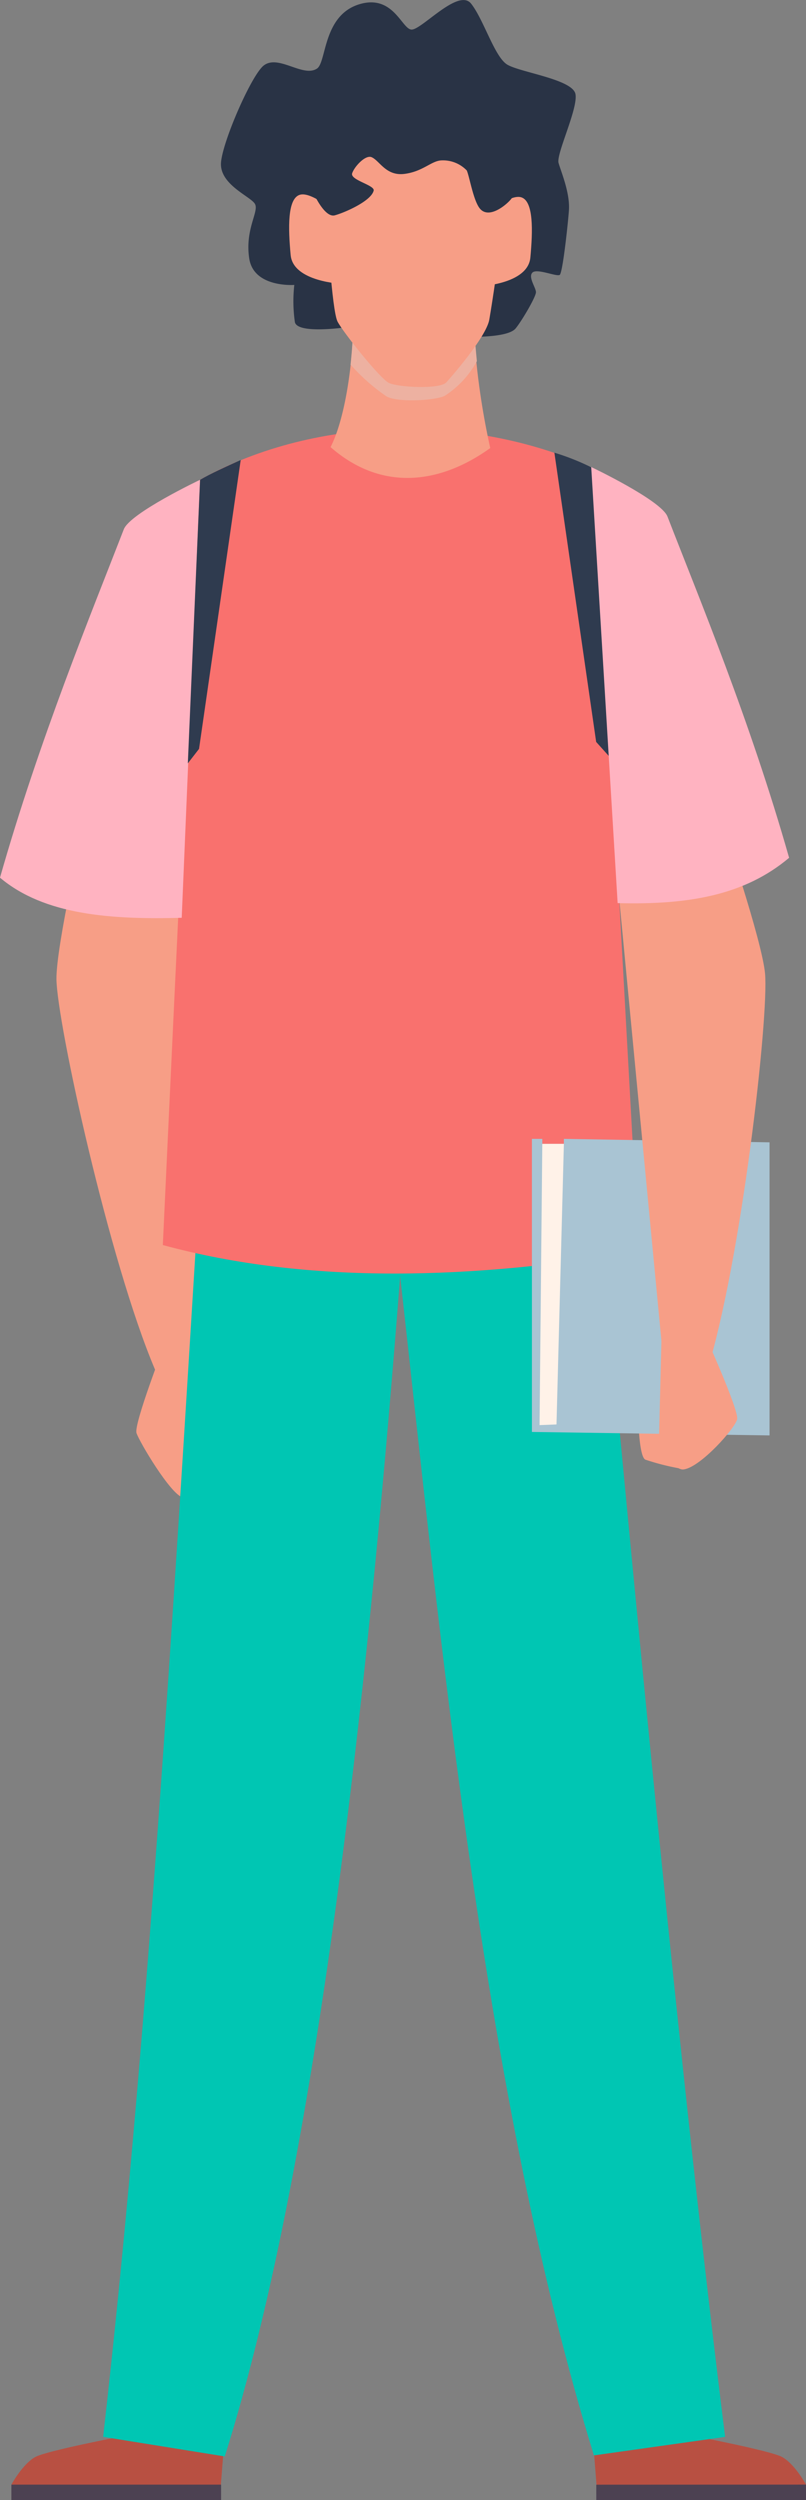 <svg id="Group_1003" data-name="Group 1003" xmlns="http://www.w3.org/2000/svg" width="97.418" height="302.047" viewBox="0 0 97.418 302.047">
  <rect x="0" y="0" width="97.418" height="302.047" fill="#808080" stroke="none"/>
  <g id="Group_1000" data-name="Group 1000" transform="translate(1.375 294.405)">
    <path id="Path_2122" data-name="Path 2122" d="M-788.718,26.6s1.445-2.631,2.985-3.376,10.074-2.391,10.074-2.391l12.716.007-.6,7.636Z" transform="translate(788.719 -20.837)" fill="#b85042"/>
    <rect id="Rectangle_505" data-name="Rectangle 505" width="25.348" height="1.863" transform="translate(0 5.773)" fill="#4c4152"/>
  </g>
  <g id="Group_1001" data-name="Group 1001" transform="translate(71.643 294.405)">
    <path id="Path_2123" data-name="Path 2123" d="M-731.324,26.6s-1.445-2.631-2.985-3.376-10.074-2.391-10.074-2.391l-12.716.007.6,7.636Z" transform="translate(757.099 -20.837)" fill="#b85042"/>
    <rect id="Rectangle_506" data-name="Rectangle 506" width="25.348" height="1.863" transform="translate(25.775 7.631) rotate(179.975)" fill="#4c4152"/>
  </g>
  <path id="Path_2124" data-name="Path 2124" d="M-754.614-34.36s.1,4.191.818,4.6a29.17,29.17,0,0,0,4.293,1.089l1.229-3.645Z" transform="translate(831.779 206.099)" fill="#f79e86"/>
  <path id="Path_2125" data-name="Path 2125" d="M-778.506-38.557s-3.747,9.66-3.394,10.723,4.074,7.338,5.576,7.778,4.5-6.54,4.5-6.54l-2.06-11.872Z" transform="translate(798.398 200.969)" fill="#f79e86"/>
  <path id="Path_2126" data-name="Path 2126" d="M-782.969-66.751s-3.345,14.483-3.3,18.539c.064,5.24,6.371,34.139,11.918,47.178l5.1-.024-.453-64.4Z" transform="translate(793.092 166.507)" fill="#f79e86"/>
  <path id="Path_2127" data-name="Path 2127" d="M-783.727,103.853l14.7,2.369c11.841-37.562,17.785-98.724,21.2-142.6,4.909,43.993,10.145,99.509,23.419,142.473l15.856-2.238C-714.046,59.7-719.093,5.76-724.086-47.08l-48.2,3.229C-775.218,3.558-778.424,57.251-783.727,103.853Z" transform="translate(796.194 190.551)" fill="#00c6b3"/>
  <path id="Path_2128" data-name="Path 2128" d="M-775.979-82.176c-.242.753-4.5,92.453-4.5,92.453,17.8,4.849,37.813,4.089,57.514.753L-728.2-83.434C-742.394-90.1-761.657-90.2-775.979-82.176Z" transform="translate(800.16 140.141)" fill="#f9716e"/>
  <path id="Path_2129" data-name="Path 2129" d="M-789.337-37.485c4.742-16.687,11.12-32.164,14.963-42.086.762-1.971,9.218-5.985,9.218-5.985l-2.218,52.918C-775.95-32.407-783.983-32.971-789.337-37.485Z" transform="translate(789.337 143.521)" fill="#ffb3c1"/>
  <g id="Group_1002" data-name="Group 1002" transform="translate(26.702 0)">
    <path id="Path_2130" data-name="Path 2130" d="M-769-94.812c.847.38.322,12.341-2.358,17.6,6.131,5.362,13.178,4.514,19.3.113a90.753,90.753,0,0,1-2.145-18.51Z" transform="translate(784.61 131.23)" fill="#f79e86"/>
    <path id="Path_2131" data-name="Path 2131" d="M-754.971-87.593c-.249-2.582-.447-5.234-.531-8.02l-14.8.8c.449.2.5,3.653.064,7.634a23.458,23.458,0,0,0,4.334,3.833c1.333.791,6.045.5,7.085-.084A11.533,11.533,0,0,0-754.971-87.593Z" transform="translate(785.907 131.228)" fill="#edb1a1" style="mix-blend-mode: multiply;isolation: isolate"/>
    <path id="Path_2132" data-name="Path 2132" d="M-736.514-91.953c.3,1.053,1.367,3.54,1.258,5.625-.042.938-.736,7.654-1.118,7.9s-2.76-.822-3.3-.276.416,1.8.429,2.358-1.74,3.527-2.469,4.4c-2.062,2.4-20.065-.207-20.065-.207s-6.214.964-6.6-.549a17.645,17.645,0,0,1-.073-4.514s-4.911.371-5.449-3.2c-.538-3.547,1.224-5.678.687-6.594s-4.353-2.353-4.093-5.054,3.773-10.7,5.211-11.7c1.784-1.282,4.7,1.511,6.382.413,1.158-.756.707-6.274,4.94-7.716,4.231-1.42,5.285,2.907,6.467,3,1.182.116,5.671-5.06,7.22-3.136,1.524,1.922,2.813,6.365,4.338,7.349,1.527.962,8.031,1.791,8.287,3.622C-734.182-98.429-736.814-93.029-736.514-91.953Z" transform="translate(777.322 111.639)" fill="#293345"/>
    <path id="Path_2133" data-name="Path 2133" d="M-770.188-89.539s.578,10.32,1.267,11.638,5.107,6.84,6.174,7.391,6.182.811,6.969-.049c.344-.373,4.836-5.442,5.2-7.6.929-5.449,2.189-15.432,2.076-16.3-.2-1.542-2.1-12.114-7.68-12.889s-15.3,2.787-16.292,5.278S-770.188-89.539-770.188-89.539Z" transform="translate(783.019 116.759)" fill="#f79e86"/>
    <path id="Path_2134" data-name="Path 2134" d="M-767.182-90.261s-5.943-.224-6.247-3.482-.393-6.751,1.067-7.267,4.636,2.369,4.636,2.369Z" transform="translate(781.857 124.556)" fill="#f79e86"/>
    <path id="Path_2135" data-name="Path 2135" d="M-763.3-90.125s5.943-.224,6.245-3.482.393-6.751-1.065-7.267-4.636,2.369-4.636,2.369Z" transform="translate(794.456 124.722)" fill="#f79e86"/>
    <path id="Path_2136" data-name="Path 2136" d="M-770.074-90.789c.111.2,1.3,2.689,2.429,2.387s4.385-1.7,4.7-2.985c.162-.667-2.871-1.271-2.6-2.093s1.611-2.26,2.347-1.947c.967.409,1.733,2.3,3.965,2.02s3.242-1.569,4.46-1.631a3.98,3.98,0,0,1,3.082,1.218c.336.764.8,3.685,1.6,4.62,1.218,1.429,3.693-.891,3.927-1.418,1.158-2.6-4.914-18.863-8.1-18.747s-19.848,5.791-19.7,9.031S-770.074-90.789-770.074-90.789Z" transform="translate(781.407 114.417)" fill="#293345"/>
  </g>
  <path id="Path_2137" data-name="Path 2137" d="M-772.73-86.631l-5.036,34.9-1.355,1.747,1.48-34.255C-776.342-85-774.615-85.78-772.73-86.631Z" transform="translate(801.823 142.207)" fill="#2f3b4f"/>
  <path id="Path_2138" data-name="Path 2138" d="M-759.185-87.029l5.049,34.944,1.629,1.811-1.98-34.868A28.627,28.627,0,0,0-759.185-87.029Z" transform="translate(826.192 141.721)" fill="#2f3b4f"/>
  <path id="Path_2139" data-name="Path 2139" d="M-756.544-49.726v.605h-2.607v-.605h-1.256v35.408l28.722.419V-49.307Z" transform="translate(824.697 187.317)" fill="#a9c4d3"/>
  <path id="Path_2140" data-name="Path 2140" d="M-748.067-39.194s4.256,9.378,4.014,10.469-4.389,5.754-6.434,6.06c-1.549.231-3.007-3.951-3.007-3.951l.293-11.676Z" transform="translate(833.149 200.19)" fill="#f79e86"/>
  <path id="Path_2141" data-name="Path 2141" d="M-742.866-66.856s4.807,14.065,5.171,18.105c.471,5.22-2.854,34.61-7.04,48.149l-5.076.493-6.125-64.109Z" transform="translate(830.164 166.379)" fill="#f79e86"/>
  <path id="Path_2142" data-name="Path 2142" d="M-733.266-39.039c-4.743-16.687-10.856-31.3-14.7-41.226-.762-1.971-9.218-5.985-9.218-5.985l3.193,52.685C-745.414-33.334-738.62-34.525-733.266-39.039Z" transform="translate(828.642 142.673)" fill="#ffb3c1"/>
  <path id="Path_2143" data-name="Path 2143" d="M-759.659-49.454l-.333,33.978,2.048-.082.893-33.9Z" transform="translate(825.205 187.65)" fill="#fff2e8"/>
</svg>
